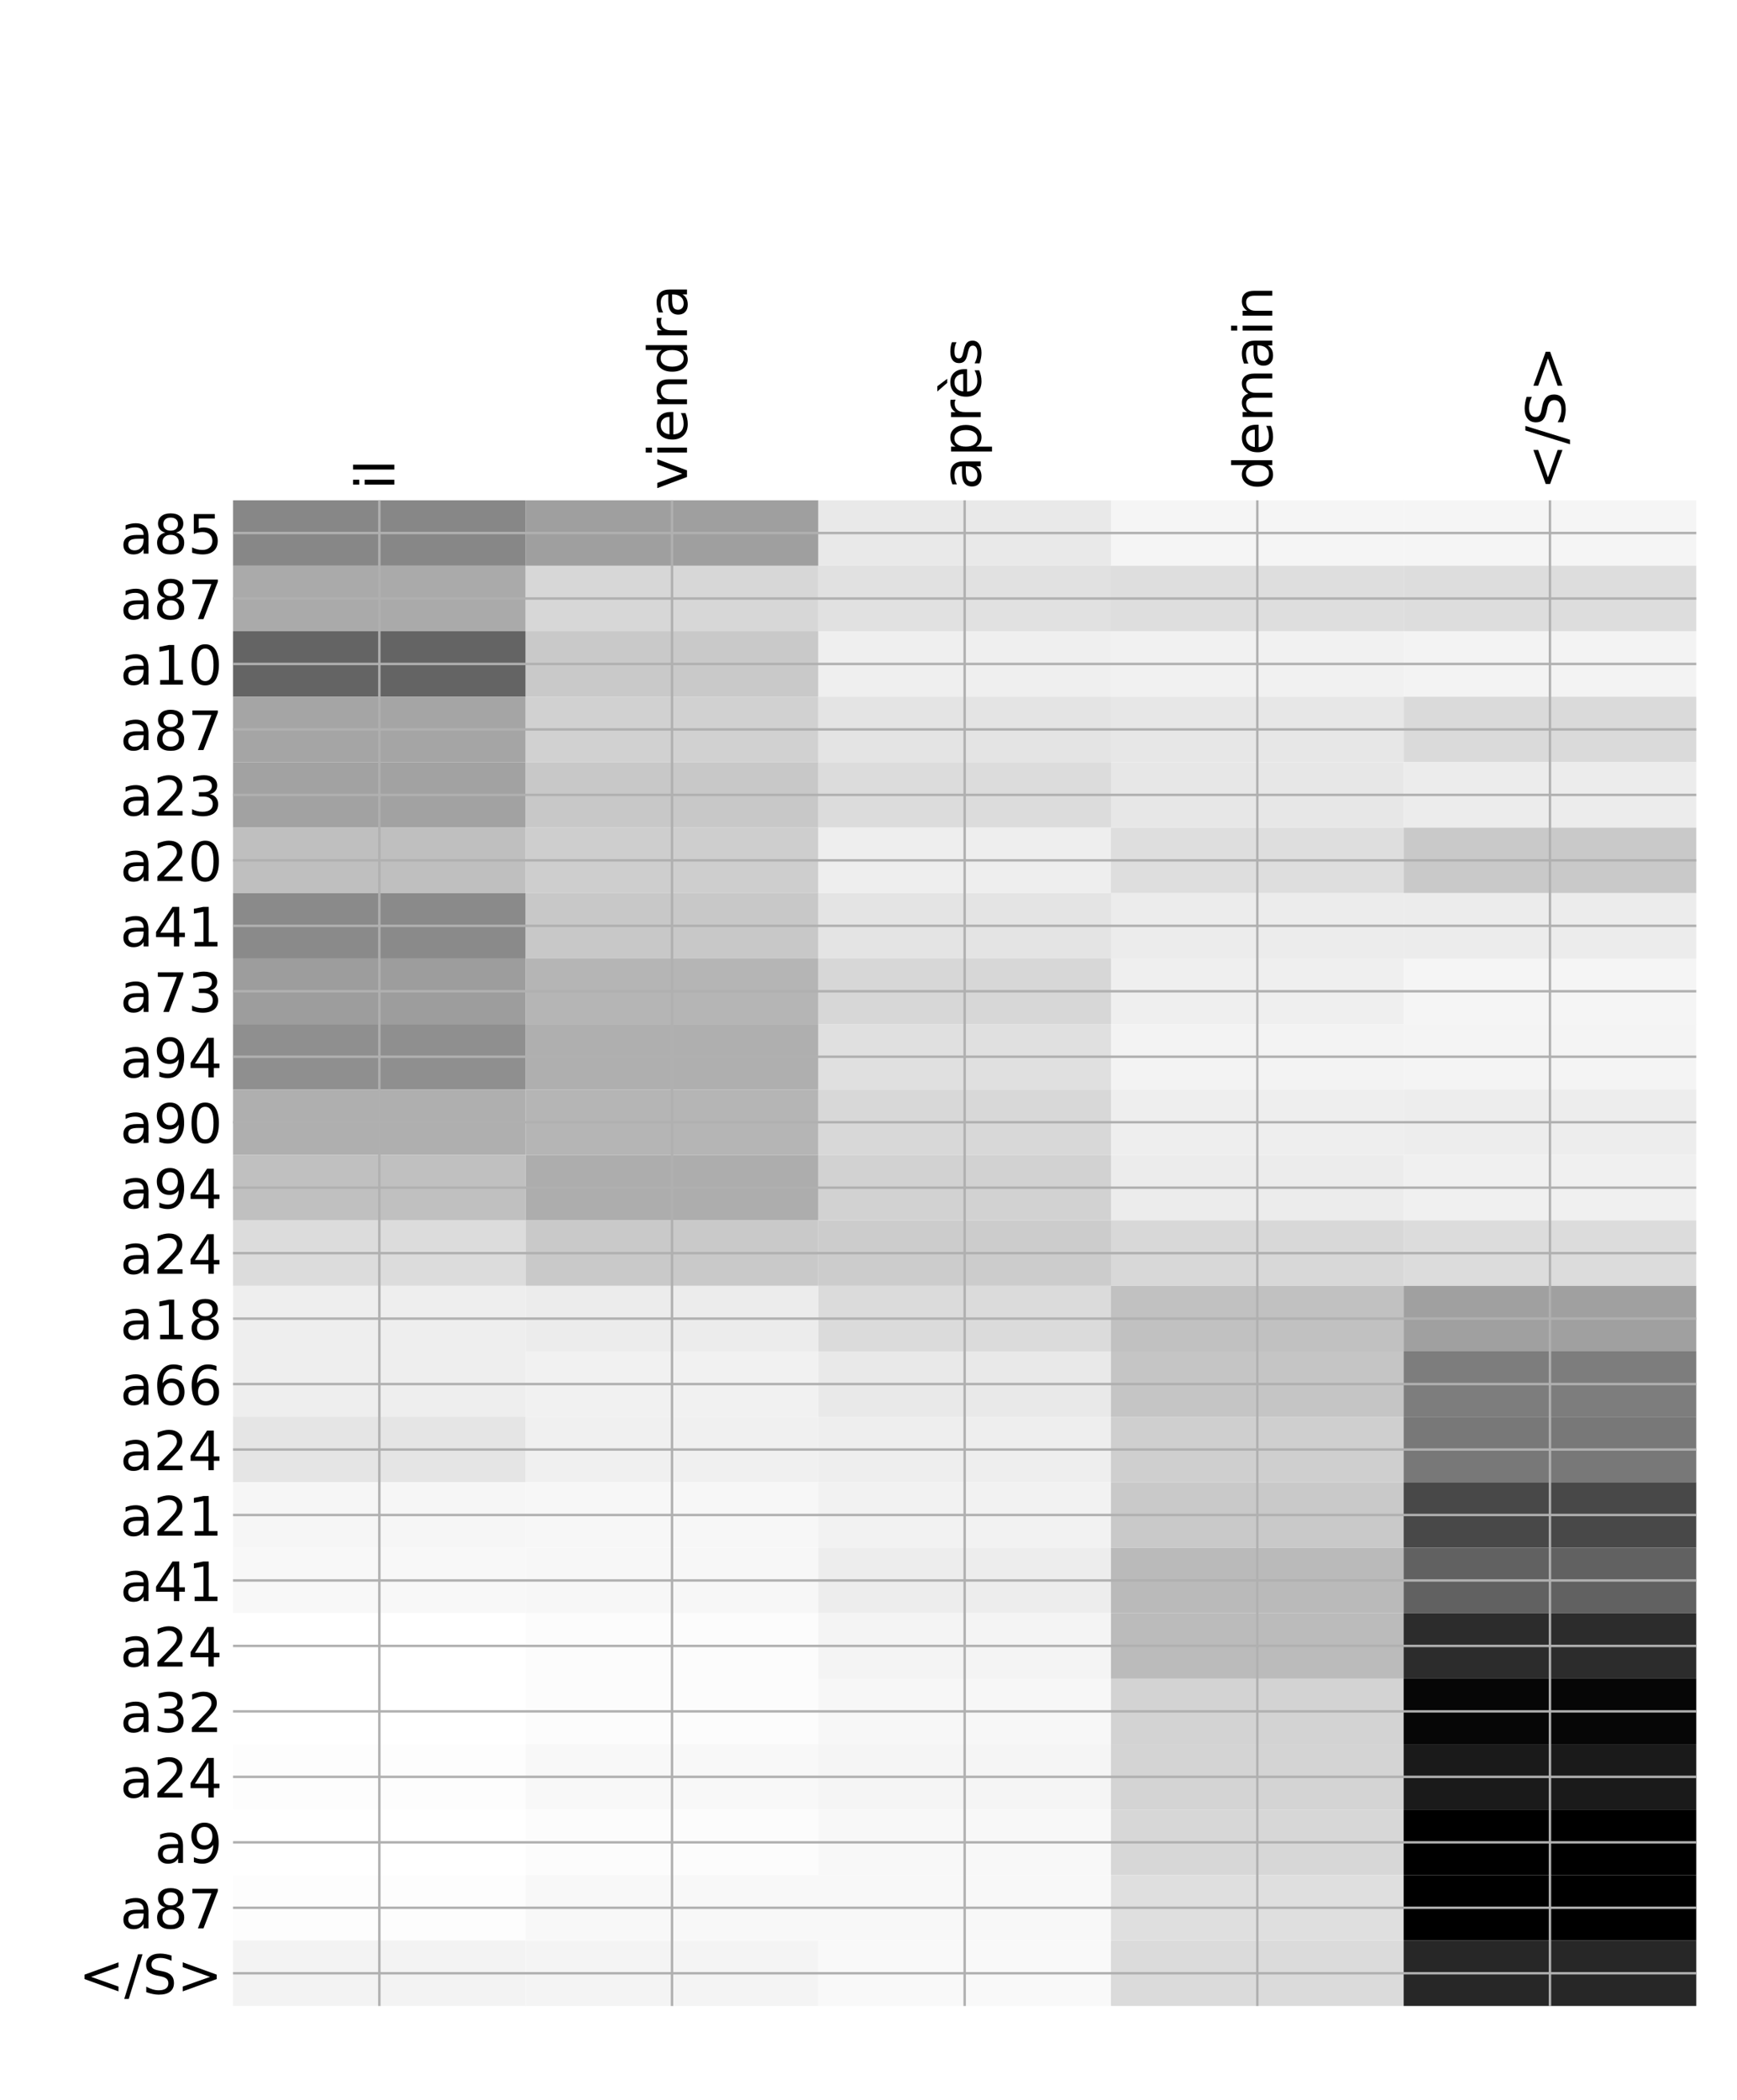 <?xml version="1.0" encoding="utf-8" standalone="no"?>
<!DOCTYPE svg PUBLIC "-//W3C//DTD SVG 1.1//EN"
  "http://www.w3.org/Graphics/SVG/1.1/DTD/svg11.dtd">
<!-- Created with matplotlib (http://matplotlib.org/) -->
<svg height="696pt" version="1.1" viewBox="0 0 576 696" width="576pt" xmlns="http://www.w3.org/2000/svg" xmlns:xlink="http://www.w3.org/1999/xlink">
 <defs>
  <style type="text/css">
*{stroke-linecap:butt;stroke-linejoin:round;}
  </style>
 </defs>
 <g id="figure_1">
  <g id="patch_1">
   <path d="M 0 696 
L 576 696 
L 576 0 
L 0 0 
z
" style="fill:#ffffff;"/>
  </g>
  <g id="axes_1">
   <g id="PolyCollection_1">
    <path clip-path="url(#p1df46c979f)" d="M 77.275 165.824 
L 77.275 187.522 
L 174.32 187.522 
L 174.32 165.824 
L 77.275 165.824 
z
" style="fill:#878787;"/>
    <path clip-path="url(#p1df46c979f)" d="M 174.32 165.824 
L 174.32 187.522 
L 271.365 187.522 
L 271.365 165.824 
L 174.32 165.824 
z
" style="fill:#9f9f9f;"/>
    <path clip-path="url(#p1df46c979f)" d="M 271.365 165.824 
L 271.365 187.522 
L 368.41 187.522 
L 368.41 165.824 
L 271.365 165.824 
z
" style="fill:#e9e9e9;"/>
    <path clip-path="url(#p1df46c979f)" d="M 368.41 165.824 
L 368.41 187.522 
L 465.455 187.522 
L 465.455 165.824 
L 368.41 165.824 
z
" style="fill:#f5f5f5;"/>
    <path clip-path="url(#p1df46c979f)" d="M 465.455 165.824 
L 465.455 187.522 
L 562.5 187.522 
L 562.5 165.824 
L 465.455 165.824 
z
" style="fill:#f5f5f5;"/>
    <path clip-path="url(#p1df46c979f)" d="M 77.275 187.522 
L 77.275 209.219 
L 174.32 209.219 
L 174.32 187.522 
L 77.275 187.522 
z
" style="fill:#aaaaaa;"/>
    <path clip-path="url(#p1df46c979f)" d="M 174.32 187.522 
L 174.32 209.219 
L 271.365 209.219 
L 271.365 187.522 
L 174.32 187.522 
z
" style="fill:#d7d7d7;"/>
    <path clip-path="url(#p1df46c979f)" d="M 271.365 187.522 
L 271.365 209.219 
L 368.41 209.219 
L 368.41 187.522 
L 271.365 187.522 
z
" style="fill:#e1e1e1;"/>
    <path clip-path="url(#p1df46c979f)" d="M 368.41 187.522 
L 368.41 209.219 
L 465.455 209.219 
L 465.455 187.522 
L 368.41 187.522 
z
" style="fill:#dedede;"/>
    <path clip-path="url(#p1df46c979f)" d="M 465.455 187.522 
L 465.455 209.219 
L 562.5 209.219 
L 562.5 187.522 
L 465.455 187.522 
z
" style="fill:#dddddd;"/>
    <path clip-path="url(#p1df46c979f)" d="M 77.275 209.219 
L 77.275 230.917 
L 174.32 230.917 
L 174.32 209.219 
L 77.275 209.219 
z
" style="fill:#646464;"/>
    <path clip-path="url(#p1df46c979f)" d="M 174.32 209.219 
L 174.32 230.917 
L 271.365 230.917 
L 271.365 209.219 
L 174.32 209.219 
z
" style="fill:#c9c9c9;"/>
    <path clip-path="url(#p1df46c979f)" d="M 271.365 209.219 
L 271.365 230.917 
L 368.41 230.917 
L 368.41 209.219 
L 271.365 209.219 
z
" style="fill:#efefef;"/>
    <path clip-path="url(#p1df46c979f)" d="M 368.41 209.219 
L 368.41 230.917 
L 465.455 230.917 
L 465.455 209.219 
L 368.41 209.219 
z
" style="fill:#f1f1f1;"/>
    <path clip-path="url(#p1df46c979f)" d="M 465.455 209.219 
L 465.455 230.917 
L 562.5 230.917 
L 562.5 209.219 
L 465.455 209.219 
z
" style="fill:#f3f3f3;"/>
    <path clip-path="url(#p1df46c979f)" d="M 77.275 230.917 
L 77.275 252.615 
L 174.32 252.615 
L 174.32 230.917 
L 77.275 230.917 
z
" style="fill:#a5a5a5;"/>
    <path clip-path="url(#p1df46c979f)" d="M 174.32 230.917 
L 174.32 252.615 
L 271.365 252.615 
L 271.365 230.917 
L 174.32 230.917 
z
" style="fill:#d1d1d1;"/>
    <path clip-path="url(#p1df46c979f)" d="M 271.365 230.917 
L 271.365 252.615 
L 368.41 252.615 
L 368.41 230.917 
L 271.365 230.917 
z
" style="fill:#e4e4e4;"/>
    <path clip-path="url(#p1df46c979f)" d="M 368.41 230.917 
L 368.41 252.615 
L 465.455 252.615 
L 465.455 230.917 
L 368.41 230.917 
z
" style="fill:#e7e7e7;"/>
    <path clip-path="url(#p1df46c979f)" d="M 465.455 230.917 
L 465.455 252.615 
L 562.5 252.615 
L 562.5 230.917 
L 465.455 230.917 
z
" style="fill:#dadada;"/>
    <path clip-path="url(#p1df46c979f)" d="M 77.275 252.615 
L 77.275 274.313 
L 174.32 274.313 
L 174.32 252.615 
L 77.275 252.615 
z
" style="fill:#a2a2a2;"/>
    <path clip-path="url(#p1df46c979f)" d="M 174.32 252.615 
L 174.32 274.313 
L 271.365 274.313 
L 271.365 252.615 
L 174.32 252.615 
z
" style="fill:#c8c8c8;"/>
    <path clip-path="url(#p1df46c979f)" d="M 271.365 252.615 
L 271.365 274.313 
L 368.41 274.313 
L 368.41 252.615 
L 271.365 252.615 
z
" style="fill:#dcdcdc;"/>
    <path clip-path="url(#p1df46c979f)" d="M 368.41 252.615 
L 368.41 274.313 
L 465.455 274.313 
L 465.455 252.615 
L 368.41 252.615 
z
" style="fill:#e7e7e7;"/>
    <path clip-path="url(#p1df46c979f)" d="M 465.455 252.615 
L 465.455 274.313 
L 562.5 274.313 
L 562.5 252.615 
L 465.455 252.615 
z
" style="fill:#ececec;"/>
    <path clip-path="url(#p1df46c979f)" d="M 77.275 274.313 
L 77.275 296.011 
L 174.32 296.011 
L 174.32 274.313 
L 77.275 274.313 
z
" style="fill:#bfbfbf;"/>
    <path clip-path="url(#p1df46c979f)" d="M 174.32 274.313 
L 174.32 296.011 
L 271.365 296.011 
L 271.365 274.313 
L 174.32 274.313 
z
" style="fill:#cecece;"/>
    <path clip-path="url(#p1df46c979f)" d="M 271.365 274.313 
L 271.365 296.011 
L 368.41 296.011 
L 368.41 274.313 
L 271.365 274.313 
z
" style="fill:#eeeeee;"/>
    <path clip-path="url(#p1df46c979f)" d="M 368.41 274.313 
L 368.41 296.011 
L 465.455 296.011 
L 465.455 274.313 
L 368.41 274.313 
z
" style="fill:#dedede;"/>
    <path clip-path="url(#p1df46c979f)" d="M 465.455 274.313 
L 465.455 296.011 
L 562.5 296.011 
L 562.5 274.313 
L 465.455 274.313 
z
" style="fill:#c9c9c9;"/>
    <path clip-path="url(#p1df46c979f)" d="M 77.275 296.011 
L 77.275 317.709 
L 174.32 317.709 
L 174.32 296.011 
L 77.275 296.011 
z
" style="fill:#8a8a8a;"/>
    <path clip-path="url(#p1df46c979f)" d="M 174.32 296.011 
L 174.32 317.709 
L 271.365 317.709 
L 271.365 296.011 
L 174.32 296.011 
z
" style="fill:#c8c8c8;"/>
    <path clip-path="url(#p1df46c979f)" d="M 271.365 296.011 
L 271.365 317.709 
L 368.41 317.709 
L 368.41 296.011 
L 271.365 296.011 
z
" style="fill:#e4e4e4;"/>
    <path clip-path="url(#p1df46c979f)" d="M 368.41 296.011 
L 368.41 317.709 
L 465.455 317.709 
L 465.455 296.011 
L 368.41 296.011 
z
" style="fill:#ececec;"/>
    <path clip-path="url(#p1df46c979f)" d="M 465.455 296.011 
L 465.455 317.709 
L 562.5 317.709 
L 562.5 296.011 
L 465.455 296.011 
z
" style="fill:#ececec;"/>
    <path clip-path="url(#p1df46c979f)" d="M 77.275 317.709 
L 77.275 339.407 
L 174.32 339.407 
L 174.32 317.709 
L 77.275 317.709 
z
" style="fill:#9d9d9d;"/>
    <path clip-path="url(#p1df46c979f)" d="M 174.32 317.709 
L 174.32 339.407 
L 271.365 339.407 
L 271.365 317.709 
L 174.32 317.709 
z
" style="fill:#b5b5b5;"/>
    <path clip-path="url(#p1df46c979f)" d="M 271.365 317.709 
L 271.365 339.407 
L 368.41 339.407 
L 368.41 317.709 
L 271.365 317.709 
z
" style="fill:#d7d7d7;"/>
    <path clip-path="url(#p1df46c979f)" d="M 368.41 317.709 
L 368.41 339.407 
L 465.455 339.407 
L 465.455 317.709 
L 368.41 317.709 
z
" style="fill:#efefef;"/>
    <path clip-path="url(#p1df46c979f)" d="M 465.455 317.709 
L 465.455 339.407 
L 562.5 339.407 
L 562.5 317.709 
L 465.455 317.709 
z
" style="fill:#f5f5f5;"/>
    <path clip-path="url(#p1df46c979f)" d="M 77.275 339.407 
L 77.275 361.105 
L 174.32 361.105 
L 174.32 339.407 
L 77.275 339.407 
z
" style="fill:#8f8f8f;"/>
    <path clip-path="url(#p1df46c979f)" d="M 174.32 339.407 
L 174.32 361.105 
L 271.365 361.105 
L 271.365 339.407 
L 174.32 339.407 
z
" style="fill:#afafaf;"/>
    <path clip-path="url(#p1df46c979f)" d="M 271.365 339.407 
L 271.365 361.105 
L 368.41 361.105 
L 368.41 339.407 
L 271.365 339.407 
z
" style="fill:#e0e0e0;"/>
    <path clip-path="url(#p1df46c979f)" d="M 368.41 339.407 
L 368.41 361.105 
L 465.455 361.105 
L 465.455 339.407 
L 368.41 339.407 
z
" style="fill:#f3f3f3;"/>
    <path clip-path="url(#p1df46c979f)" d="M 465.455 339.407 
L 465.455 361.105 
L 562.5 361.105 
L 562.5 339.407 
L 465.455 339.407 
z
" style="fill:#f4f4f4;"/>
    <path clip-path="url(#p1df46c979f)" d="M 77.275 361.105 
L 77.275 382.803 
L 174.32 382.803 
L 174.32 361.105 
L 77.275 361.105 
z
" style="fill:#afafaf;"/>
    <path clip-path="url(#p1df46c979f)" d="M 174.32 361.105 
L 174.32 382.803 
L 271.365 382.803 
L 271.365 361.105 
L 174.32 361.105 
z
" style="fill:#b5b5b5;"/>
    <path clip-path="url(#p1df46c979f)" d="M 271.365 361.105 
L 271.365 382.803 
L 368.41 382.803 
L 368.41 361.105 
L 271.365 361.105 
z
" style="fill:#d8d8d8;"/>
    <path clip-path="url(#p1df46c979f)" d="M 368.41 361.105 
L 368.41 382.803 
L 465.455 382.803 
L 465.455 361.105 
L 368.41 361.105 
z
" style="fill:#eeeeee;"/>
    <path clip-path="url(#p1df46c979f)" d="M 465.455 361.105 
L 465.455 382.803 
L 562.5 382.803 
L 562.5 361.105 
L 465.455 361.105 
z
" style="fill:#ededed;"/>
    <path clip-path="url(#p1df46c979f)" d="M 77.275 382.803 
L 77.275 404.501 
L 174.32 404.501 
L 174.32 382.803 
L 77.275 382.803 
z
" style="fill:#c0c0c0;"/>
    <path clip-path="url(#p1df46c979f)" d="M 174.32 382.803 
L 174.32 404.501 
L 271.365 404.501 
L 271.365 382.803 
L 174.32 382.803 
z
" style="fill:#adadad;"/>
    <path clip-path="url(#p1df46c979f)" d="M 271.365 382.803 
L 271.365 404.501 
L 368.41 404.501 
L 368.41 382.803 
L 271.365 382.803 
z
" style="fill:#d2d2d2;"/>
    <path clip-path="url(#p1df46c979f)" d="M 368.41 382.803 
L 368.41 404.501 
L 465.455 404.501 
L 465.455 382.803 
L 368.41 382.803 
z
" style="fill:#ececec;"/>
    <path clip-path="url(#p1df46c979f)" d="M 465.455 382.803 
L 465.455 404.501 
L 562.5 404.501 
L 562.5 382.803 
L 465.455 382.803 
z
" style="fill:#f0f0f0;"/>
    <path clip-path="url(#p1df46c979f)" d="M 77.275 404.501 
L 77.275 426.198 
L 174.32 426.198 
L 174.32 404.501 
L 77.275 404.501 
z
" style="fill:#dcdcdc;"/>
    <path clip-path="url(#p1df46c979f)" d="M 174.32 404.501 
L 174.32 426.198 
L 271.365 426.198 
L 271.365 404.501 
L 174.32 404.501 
z
" style="fill:#c9c9c9;"/>
    <path clip-path="url(#p1df46c979f)" d="M 271.365 404.501 
L 271.365 426.198 
L 368.41 426.198 
L 368.41 404.501 
L 271.365 404.501 
z
" style="fill:#cccccc;"/>
    <path clip-path="url(#p1df46c979f)" d="M 368.41 404.501 
L 368.41 426.198 
L 465.455 426.198 
L 465.455 404.501 
L 368.41 404.501 
z
" style="fill:#d8d8d8;"/>
    <path clip-path="url(#p1df46c979f)" d="M 465.455 404.501 
L 465.455 426.198 
L 562.5 426.198 
L 562.5 404.501 
L 465.455 404.501 
z
" style="fill:#dcdcdc;"/>
    <path clip-path="url(#p1df46c979f)" d="M 77.275 426.198 
L 77.275 447.896 
L 174.32 447.896 
L 174.32 426.198 
L 77.275 426.198 
z
" style="fill:#eeeeee;"/>
    <path clip-path="url(#p1df46c979f)" d="M 174.32 426.198 
L 174.32 447.896 
L 271.365 447.896 
L 271.365 426.198 
L 174.32 426.198 
z
" style="fill:#ececec;"/>
    <path clip-path="url(#p1df46c979f)" d="M 271.365 426.198 
L 271.365 447.896 
L 368.41 447.896 
L 368.41 426.198 
L 271.365 426.198 
z
" style="fill:#dbdbdb;"/>
    <path clip-path="url(#p1df46c979f)" d="M 368.41 426.198 
L 368.41 447.896 
L 465.455 447.896 
L 465.455 426.198 
L 368.41 426.198 
z
" style="fill:#c1c1c1;"/>
    <path clip-path="url(#p1df46c979f)" d="M 465.455 426.198 
L 465.455 447.896 
L 562.5 447.896 
L 562.5 426.198 
L 465.455 426.198 
z
" style="fill:#a0a0a0;"/>
    <path clip-path="url(#p1df46c979f)" d="M 77.275 447.896 
L 77.275 469.594 
L 174.32 469.594 
L 174.32 447.896 
L 77.275 447.896 
z
" style="fill:#eeeeee;"/>
    <path clip-path="url(#p1df46c979f)" d="M 174.32 447.896 
L 174.32 469.594 
L 271.365 469.594 
L 271.365 447.896 
L 174.32 447.896 
z
" style="fill:#f1f1f1;"/>
    <path clip-path="url(#p1df46c979f)" d="M 271.365 447.896 
L 271.365 469.594 
L 368.41 469.594 
L 368.41 447.896 
L 271.365 447.896 
z
" style="fill:#e9e9e9;"/>
    <path clip-path="url(#p1df46c979f)" d="M 368.41 447.896 
L 368.41 469.594 
L 465.455 469.594 
L 465.455 447.896 
L 368.41 447.896 
z
" style="fill:#c5c5c5;"/>
    <path clip-path="url(#p1df46c979f)" d="M 465.455 447.896 
L 465.455 469.594 
L 562.5 469.594 
L 562.5 447.896 
L 465.455 447.896 
z
" style="fill:#7d7d7d;"/>
    <path clip-path="url(#p1df46c979f)" d="M 77.275 469.594 
L 77.275 491.292 
L 174.32 491.292 
L 174.32 469.594 
L 77.275 469.594 
z
" style="fill:#e5e5e5;"/>
    <path clip-path="url(#p1df46c979f)" d="M 174.32 469.594 
L 174.32 491.292 
L 271.365 491.292 
L 271.365 469.594 
L 174.32 469.594 
z
" style="fill:#f0f0f0;"/>
    <path clip-path="url(#p1df46c979f)" d="M 271.365 469.594 
L 271.365 491.292 
L 368.41 491.292 
L 368.41 469.594 
L 271.365 469.594 
z
" style="fill:#eeeeee;"/>
    <path clip-path="url(#p1df46c979f)" d="M 368.41 469.594 
L 368.41 491.292 
L 465.455 491.292 
L 465.455 469.594 
L 368.41 469.594 
z
" style="fill:#cfcfcf;"/>
    <path clip-path="url(#p1df46c979f)" d="M 465.455 469.594 
L 465.455 491.292 
L 562.5 491.292 
L 562.5 469.594 
L 465.455 469.594 
z
" style="fill:#787878;"/>
    <path clip-path="url(#p1df46c979f)" d="M 77.275 491.292 
L 77.275 512.99 
L 174.32 512.99 
L 174.32 491.292 
L 77.275 491.292 
z
" style="fill:#f6f6f6;"/>
    <path clip-path="url(#p1df46c979f)" d="M 174.32 491.292 
L 174.32 512.99 
L 271.365 512.99 
L 271.365 491.292 
L 174.32 491.292 
z
" style="fill:#f7f7f7;"/>
    <path clip-path="url(#p1df46c979f)" d="M 271.365 491.292 
L 271.365 512.99 
L 368.41 512.99 
L 368.41 491.292 
L 271.365 491.292 
z
" style="fill:#f2f2f2;"/>
    <path clip-path="url(#p1df46c979f)" d="M 368.41 491.292 
L 368.41 512.99 
L 465.455 512.99 
L 465.455 491.292 
L 368.41 491.292 
z
" style="fill:#c9c9c9;"/>
    <path clip-path="url(#p1df46c979f)" d="M 465.455 491.292 
L 465.455 512.99 
L 562.5 512.99 
L 562.5 491.292 
L 465.455 491.292 
z
" style="fill:#484848;"/>
    <path clip-path="url(#p1df46c979f)" d="M 77.275 512.99 
L 77.275 534.688 
L 174.32 534.688 
L 174.32 512.99 
L 77.275 512.99 
z
" style="fill:#f8f8f8;"/>
    <path clip-path="url(#p1df46c979f)" d="M 174.32 512.99 
L 174.32 534.688 
L 271.365 534.688 
L 271.365 512.99 
L 174.32 512.99 
z
" style="fill:#f7f7f7;"/>
    <path clip-path="url(#p1df46c979f)" d="M 271.365 512.99 
L 271.365 534.688 
L 368.41 534.688 
L 368.41 512.99 
L 271.365 512.99 
z
" style="fill:#ededed;"/>
    <path clip-path="url(#p1df46c979f)" d="M 368.41 512.99 
L 368.41 534.688 
L 465.455 534.688 
L 465.455 512.99 
L 368.41 512.99 
z
" style="fill:#bababa;"/>
    <path clip-path="url(#p1df46c979f)" d="M 465.455 512.99 
L 465.455 534.688 
L 562.5 534.688 
L 562.5 512.99 
L 465.455 512.99 
z
" style="fill:#616161;"/>
    <path clip-path="url(#p1df46c979f)" d="M 77.275 534.688 
L 77.275 556.386 
L 174.32 556.386 
L 174.32 534.688 
L 77.275 534.688 
z
" style="fill:#ffffff;"/>
    <path clip-path="url(#p1df46c979f)" d="M 174.32 534.688 
L 174.32 556.386 
L 271.365 556.386 
L 271.365 534.688 
L 174.32 534.688 
z
" style="fill:#fcfcfc;"/>
    <path clip-path="url(#p1df46c979f)" d="M 271.365 534.688 
L 271.365 556.386 
L 368.41 556.386 
L 368.41 534.688 
L 271.365 534.688 
z
" style="fill:#f4f4f4;"/>
    <path clip-path="url(#p1df46c979f)" d="M 368.41 534.688 
L 368.41 556.386 
L 465.455 556.386 
L 465.455 534.688 
L 368.41 534.688 
z
" style="fill:#bbbbbb;"/>
    <path clip-path="url(#p1df46c979f)" d="M 465.455 534.688 
L 465.455 556.386 
L 562.5 556.386 
L 562.5 534.688 
L 465.455 534.688 
z
" style="fill:#2c2c2c;"/>
    <path clip-path="url(#p1df46c979f)" d="M 77.275 556.386 
L 77.275 578.084 
L 174.32 578.084 
L 174.32 556.386 
L 77.275 556.386 
z
" style="fill:#ffffff;"/>
    <path clip-path="url(#p1df46c979f)" d="M 174.32 556.386 
L 174.32 578.084 
L 271.365 578.084 
L 271.365 556.386 
L 174.32 556.386 
z
" style="fill:#fcfcfc;"/>
    <path clip-path="url(#p1df46c979f)" d="M 271.365 556.386 
L 271.365 578.084 
L 368.41 578.084 
L 368.41 556.386 
L 271.365 556.386 
z
" style="fill:#f7f7f7;"/>
    <path clip-path="url(#p1df46c979f)" d="M 368.41 556.386 
L 368.41 578.084 
L 465.455 578.084 
L 465.455 556.386 
L 368.41 556.386 
z
" style="fill:#d3d3d3;"/>
    <path clip-path="url(#p1df46c979f)" d="M 465.455 556.386 
L 465.455 578.084 
L 562.5 578.084 
L 562.5 556.386 
L 465.455 556.386 
z
" style="fill:#060606;"/>
    <path clip-path="url(#p1df46c979f)" d="M 77.275 578.084 
L 77.275 599.782 
L 174.32 599.782 
L 174.32 578.084 
L 77.275 578.084 
z
" style="fill:#fdfdfd;"/>
    <path clip-path="url(#p1df46c979f)" d="M 174.32 578.084 
L 174.32 599.782 
L 271.365 599.782 
L 271.365 578.084 
L 174.32 578.084 
z
" style="fill:#f8f8f8;"/>
    <path clip-path="url(#p1df46c979f)" d="M 271.365 578.084 
L 271.365 599.782 
L 368.41 599.782 
L 368.41 578.084 
L 271.365 578.084 
z
" style="fill:#f5f5f5;"/>
    <path clip-path="url(#p1df46c979f)" d="M 368.41 578.084 
L 368.41 599.782 
L 465.455 599.782 
L 465.455 578.084 
L 368.41 578.084 
z
" style="fill:#d4d4d4;"/>
    <path clip-path="url(#p1df46c979f)" d="M 465.455 578.084 
L 465.455 599.782 
L 562.5 599.782 
L 562.5 578.084 
L 465.455 578.084 
z
" style="fill:#1a1a1a;"/>
    <path clip-path="url(#p1df46c979f)" d="M 77.275 599.782 
L 77.275 621.48 
L 174.32 621.48 
L 174.32 599.782 
L 77.275 599.782 
z
" style="fill:#ffffff;"/>
    <path clip-path="url(#p1df46c979f)" d="M 174.32 599.782 
L 174.32 621.48 
L 271.365 621.48 
L 271.365 599.782 
L 174.32 599.782 
z
" style="fill:#fcfcfc;"/>
    <path clip-path="url(#p1df46c979f)" d="M 271.365 599.782 
L 271.365 621.48 
L 368.41 621.48 
L 368.41 599.782 
L 271.365 599.782 
z
" style="fill:#f8f8f8;"/>
    <path clip-path="url(#p1df46c979f)" d="M 368.41 599.782 
L 368.41 621.48 
L 465.455 621.48 
L 465.455 599.782 
L 368.41 599.782 
z
" style="fill:#d7d7d7;"/>
    <path clip-path="url(#p1df46c979f)" d="M 465.455 599.782 
L 465.455 621.48 
L 562.5 621.48 
L 562.5 599.782 
L 465.455 599.782 
z
"/>
    <path clip-path="url(#p1df46c979f)" d="M 77.275 621.48 
L 77.275 643.178 
L 174.32 643.178 
L 174.32 621.48 
L 77.275 621.48 
z
" style="fill:#fdfdfd;"/>
    <path clip-path="url(#p1df46c979f)" d="M 174.32 621.48 
L 174.32 643.178 
L 271.365 643.178 
L 271.365 621.48 
L 174.32 621.48 
z
" style="fill:#f8f8f8;"/>
    <path clip-path="url(#p1df46c979f)" d="M 271.365 621.48 
L 271.365 643.178 
L 368.41 643.178 
L 368.41 621.48 
L 271.365 621.48 
z
" style="fill:#f8f8f8;"/>
    <path clip-path="url(#p1df46c979f)" d="M 368.41 621.48 
L 368.41 643.178 
L 465.455 643.178 
L 465.455 621.48 
L 368.41 621.48 
z
" style="fill:#dfdfdf;"/>
    <path clip-path="url(#p1df46c979f)" d="M 465.455 621.48 
L 465.455 643.178 
L 562.5 643.178 
L 562.5 621.48 
L 465.455 621.48 
z
"/>
    <path clip-path="url(#p1df46c979f)" d="M 77.275 643.178 
L 77.275 664.875 
L 174.32 664.875 
L 174.32 643.178 
L 77.275 643.178 
z
" style="fill:#f3f3f3;"/>
    <path clip-path="url(#p1df46c979f)" d="M 174.32 643.178 
L 174.32 664.875 
L 271.365 664.875 
L 271.365 643.178 
L 174.32 643.178 
z
" style="fill:#f4f4f4;"/>
    <path clip-path="url(#p1df46c979f)" d="M 271.365 643.178 
L 271.365 664.875 
L 368.41 664.875 
L 368.41 643.178 
L 271.365 643.178 
z
" style="fill:#f9f9f9;"/>
    <path clip-path="url(#p1df46c979f)" d="M 368.41 643.178 
L 368.41 664.875 
L 465.455 664.875 
L 465.455 643.178 
L 368.41 643.178 
z
" style="fill:#dbdbdb;"/>
    <path clip-path="url(#p1df46c979f)" d="M 465.455 643.178 
L 465.455 664.875 
L 562.5 664.875 
L 562.5 643.178 
L 465.455 643.178 
z
" style="fill:#272727;"/>
   </g>
   <g id="matplotlib.axis_1">
    <g id="xtick_1">
     <g id="line2d_1">
      <path clip-path="url(#p1df46c979f)" d="M 125.797 664.875 
L 125.797 165.824 
" style="fill:none;stroke:#b0b0b0;stroke-linecap:square;stroke-width:0.8;"/>
     </g>
     <g id="line2d_2"/>
     <g id="text_1">
      <!-- il -->
      <defs>
       <path d="M 9.422 54.688 
L 18.406 54.688 
L 18.406 0 
L 9.422 0 
z
M 9.422 75.984 
L 18.406 75.984 
L 18.406 64.594 
L 9.422 64.594 
z
" id="DejaVuSans-69"/>
       <path d="M 9.422 75.984 
L 18.406 75.984 
L 18.406 0 
L 9.422 0 
z
" id="DejaVuSans-6c"/>
      </defs>
      <g transform="translate(130.764 162.324)rotate(-90)scale(0.18 -0.18)">
       <use xlink:href="#DejaVuSans-69"/>
       <use x="27.783" xlink:href="#DejaVuSans-6c"/>
      </g>
     </g>
    </g>
    <g id="xtick_2">
     <g id="line2d_3">
      <path clip-path="url(#p1df46c979f)" d="M 222.843 664.875 
L 222.843 165.824 
" style="fill:none;stroke:#b0b0b0;stroke-linecap:square;stroke-width:0.8;"/>
     </g>
     <g id="line2d_4"/>
     <g id="text_2">
      <!-- viendra -->
      <defs>
       <path d="M 2.984 54.688 
L 12.5 54.688 
L 29.594 8.797 
L 46.688 54.688 
L 56.203 54.688 
L 35.688 0 
L 23.484 0 
z
" id="DejaVuSans-76"/>
       <path d="M 56.203 29.594 
L 56.203 25.203 
L 14.891 25.203 
Q 15.484 15.922 20.484 11.062 
Q 25.484 6.203 34.422 6.203 
Q 39.594 6.203 44.453 7.469 
Q 49.312 8.734 54.109 11.281 
L 54.109 2.781 
Q 49.266 0.734 44.188 -0.344 
Q 39.109 -1.422 33.891 -1.422 
Q 20.797 -1.422 13.156 6.188 
Q 5.516 13.812 5.516 26.812 
Q 5.516 40.234 12.766 48.109 
Q 20.016 56 32.328 56 
Q 43.359 56 49.781 48.891 
Q 56.203 41.797 56.203 29.594 
z
M 47.219 32.234 
Q 47.125 39.594 43.094 43.984 
Q 39.062 48.391 32.422 48.391 
Q 24.906 48.391 20.391 44.141 
Q 15.875 39.891 15.188 32.172 
z
" id="DejaVuSans-65"/>
       <path d="M 54.891 33.016 
L 54.891 0 
L 45.906 0 
L 45.906 32.719 
Q 45.906 40.484 42.875 44.328 
Q 39.844 48.188 33.797 48.188 
Q 26.516 48.188 22.312 43.547 
Q 18.109 38.922 18.109 30.906 
L 18.109 0 
L 9.078 0 
L 9.078 54.688 
L 18.109 54.688 
L 18.109 46.188 
Q 21.344 51.125 25.703 53.562 
Q 30.078 56 35.797 56 
Q 45.219 56 50.047 50.172 
Q 54.891 44.344 54.891 33.016 
z
" id="DejaVuSans-6e"/>
       <path d="M 45.406 46.391 
L 45.406 75.984 
L 54.391 75.984 
L 54.391 0 
L 45.406 0 
L 45.406 8.203 
Q 42.578 3.328 38.25 0.953 
Q 33.938 -1.422 27.875 -1.422 
Q 17.969 -1.422 11.734 6.484 
Q 5.516 14.406 5.516 27.297 
Q 5.516 40.188 11.734 48.094 
Q 17.969 56 27.875 56 
Q 33.938 56 38.25 53.625 
Q 42.578 51.266 45.406 46.391 
z
M 14.797 27.297 
Q 14.797 17.391 18.875 11.75 
Q 22.953 6.109 30.078 6.109 
Q 37.203 6.109 41.297 11.75 
Q 45.406 17.391 45.406 27.297 
Q 45.406 37.203 41.297 42.844 
Q 37.203 48.484 30.078 48.484 
Q 22.953 48.484 18.875 42.844 
Q 14.797 37.203 14.797 27.297 
z
" id="DejaVuSans-64"/>
       <path d="M 41.109 46.297 
Q 39.594 47.172 37.812 47.578 
Q 36.031 48 33.891 48 
Q 26.266 48 22.188 43.047 
Q 18.109 38.094 18.109 28.812 
L 18.109 0 
L 9.078 0 
L 9.078 54.688 
L 18.109 54.688 
L 18.109 46.188 
Q 20.953 51.172 25.484 53.578 
Q 30.031 56 36.531 56 
Q 37.453 56 38.578 55.875 
Q 39.703 55.766 41.062 55.516 
z
" id="DejaVuSans-72"/>
       <path d="M 34.281 27.484 
Q 23.391 27.484 19.188 25 
Q 14.984 22.516 14.984 16.5 
Q 14.984 11.719 18.141 8.906 
Q 21.297 6.109 26.703 6.109 
Q 34.188 6.109 38.703 11.406 
Q 43.219 16.703 43.219 25.484 
L 43.219 27.484 
z
M 52.203 31.203 
L 52.203 0 
L 43.219 0 
L 43.219 8.297 
Q 40.141 3.328 35.547 0.953 
Q 30.953 -1.422 24.312 -1.422 
Q 15.922 -1.422 10.953 3.297 
Q 6 8.016 6 15.922 
Q 6 25.141 12.172 29.828 
Q 18.359 34.516 30.609 34.516 
L 43.219 34.516 
L 43.219 35.406 
Q 43.219 41.609 39.141 45 
Q 35.062 48.391 27.688 48.391 
Q 23 48.391 18.547 47.266 
Q 14.109 46.141 10.016 43.891 
L 10.016 52.203 
Q 14.938 54.109 19.578 55.047 
Q 24.219 56 28.609 56 
Q 40.484 56 46.344 49.844 
Q 52.203 43.703 52.203 31.203 
z
" id="DejaVuSans-61"/>
      </defs>
      <g transform="translate(227.809 162.324)rotate(-90)scale(0.18 -0.18)">
       <use xlink:href="#DejaVuSans-76"/>
       <use x="59.18" xlink:href="#DejaVuSans-69"/>
       <use x="86.963" xlink:href="#DejaVuSans-65"/>
       <use x="148.486" xlink:href="#DejaVuSans-6e"/>
       <use x="211.865" xlink:href="#DejaVuSans-64"/>
       <use x="275.342" xlink:href="#DejaVuSans-72"/>
       <use x="316.455" xlink:href="#DejaVuSans-61"/>
      </g>
     </g>
    </g>
    <g id="xtick_3">
     <g id="line2d_5">
      <path clip-path="url(#p1df46c979f)" d="M 319.887 664.875 
L 319.887 165.824 
" style="fill:none;stroke:#b0b0b0;stroke-linecap:square;stroke-width:0.8;"/>
     </g>
     <g id="line2d_6"/>
     <g id="text_3">
      <!-- après -->
      <defs>
       <path d="M 18.109 8.203 
L 18.109 -20.797 
L 9.078 -20.797 
L 9.078 54.688 
L 18.109 54.688 
L 18.109 46.391 
Q 20.953 51.266 25.266 53.625 
Q 29.594 56 35.594 56 
Q 45.562 56 51.781 48.094 
Q 58.016 40.188 58.016 27.297 
Q 58.016 14.406 51.781 6.484 
Q 45.562 -1.422 35.594 -1.422 
Q 29.594 -1.422 25.266 0.953 
Q 20.953 3.328 18.109 8.203 
z
M 48.688 27.297 
Q 48.688 37.203 44.609 42.844 
Q 40.531 48.484 33.406 48.484 
Q 26.266 48.484 22.188 42.844 
Q 18.109 37.203 18.109 27.297 
Q 18.109 17.391 22.188 11.75 
Q 26.266 6.109 33.406 6.109 
Q 40.531 6.109 44.609 11.75 
Q 48.688 17.391 48.688 27.297 
z
" id="DejaVuSans-70"/>
       <path d="M 56.203 29.594 
L 56.203 25.203 
L 14.891 25.203 
Q 15.484 15.922 20.484 11.062 
Q 25.484 6.203 34.422 6.203 
Q 39.594 6.203 44.453 7.469 
Q 49.312 8.734 54.109 11.281 
L 54.109 2.781 
Q 49.266 0.734 44.188 -0.344 
Q 39.109 -1.422 33.891 -1.422 
Q 20.797 -1.422 13.156 6.188 
Q 5.516 13.812 5.516 26.812 
Q 5.516 40.234 12.766 48.109 
Q 20.016 56 32.328 56 
Q 43.359 56 49.781 48.891 
Q 56.203 41.797 56.203 29.594 
z
M 47.219 32.234 
Q 47.125 39.594 43.094 43.984 
Q 39.062 48.391 32.422 48.391 
Q 24.906 48.391 20.391 44.141 
Q 15.875 39.891 15.188 32.172 
z
M 24.672 79.984 
L 38.438 61.719 
L 30.969 61.719 
L 15.047 79.984 
z
" id="DejaVuSans-e8"/>
       <path d="M 44.281 53.078 
L 44.281 44.578 
Q 40.484 46.531 36.375 47.5 
Q 32.281 48.484 27.875 48.484 
Q 21.188 48.484 17.844 46.438 
Q 14.5 44.391 14.5 40.281 
Q 14.5 37.156 16.891 35.375 
Q 19.281 33.594 26.516 31.984 
L 29.594 31.297 
Q 39.156 29.25 43.188 25.516 
Q 47.219 21.781 47.219 15.094 
Q 47.219 7.469 41.188 3.016 
Q 35.156 -1.422 24.609 -1.422 
Q 20.219 -1.422 15.453 -0.562 
Q 10.688 0.297 5.422 2 
L 5.422 11.281 
Q 10.406 8.688 15.234 7.391 
Q 20.062 6.109 24.812 6.109 
Q 31.156 6.109 34.562 8.281 
Q 37.984 10.453 37.984 14.406 
Q 37.984 18.062 35.516 20.016 
Q 33.062 21.969 24.703 23.781 
L 21.578 24.516 
Q 13.234 26.266 9.516 29.906 
Q 5.812 33.547 5.812 39.891 
Q 5.812 47.609 11.281 51.797 
Q 16.75 56 26.812 56 
Q 31.781 56 36.172 55.266 
Q 40.578 54.547 44.281 53.078 
z
" id="DejaVuSans-73"/>
      </defs>
      <g transform="translate(325.214 162.324)rotate(-90)scale(0.18 -0.18)">
       <use xlink:href="#DejaVuSans-61"/>
       <use x="61.279" xlink:href="#DejaVuSans-70"/>
       <use x="124.756" xlink:href="#DejaVuSans-72"/>
       <use x="165.838" xlink:href="#DejaVuSans-e8"/>
       <use x="227.361" xlink:href="#DejaVuSans-73"/>
      </g>
     </g>
    </g>
    <g id="xtick_4">
     <g id="line2d_7">
      <path clip-path="url(#p1df46c979f)" d="M 416.933 664.875 
L 416.933 165.824 
" style="fill:none;stroke:#b0b0b0;stroke-linecap:square;stroke-width:0.8;"/>
     </g>
     <g id="line2d_8"/>
     <g id="text_4">
      <!-- demain -->
      <defs>
       <path d="M 52 44.188 
Q 55.375 50.25 60.062 53.125 
Q 64.75 56 71.094 56 
Q 79.641 56 84.281 50.016 
Q 88.922 44.047 88.922 33.016 
L 88.922 0 
L 79.891 0 
L 79.891 32.719 
Q 79.891 40.578 77.094 44.375 
Q 74.312 48.188 68.609 48.188 
Q 61.625 48.188 57.562 43.547 
Q 53.516 38.922 53.516 30.906 
L 53.516 0 
L 44.484 0 
L 44.484 32.719 
Q 44.484 40.625 41.703 44.406 
Q 38.922 48.188 33.109 48.188 
Q 26.219 48.188 22.156 43.531 
Q 18.109 38.875 18.109 30.906 
L 18.109 0 
L 9.078 0 
L 9.078 54.688 
L 18.109 54.688 
L 18.109 46.188 
Q 21.188 51.219 25.484 53.609 
Q 29.781 56 35.688 56 
Q 41.656 56 45.828 52.969 
Q 50 49.953 52 44.188 
z
" id="DejaVuSans-6d"/>
      </defs>
      <g transform="translate(421.899 162.324)rotate(-90)scale(0.18 -0.18)">
       <use xlink:href="#DejaVuSans-64"/>
       <use x="63.477" xlink:href="#DejaVuSans-65"/>
       <use x="125" xlink:href="#DejaVuSans-6d"/>
       <use x="222.412" xlink:href="#DejaVuSans-61"/>
       <use x="283.691" xlink:href="#DejaVuSans-69"/>
       <use x="311.475" xlink:href="#DejaVuSans-6e"/>
      </g>
     </g>
    </g>
    <g id="xtick_5">
     <g id="line2d_9">
      <path clip-path="url(#p1df46c979f)" d="M 513.977 664.875 
L 513.977 165.824 
" style="fill:none;stroke:#b0b0b0;stroke-linecap:square;stroke-width:0.8;"/>
     </g>
     <g id="line2d_10"/>
     <g id="text_5">
      <!-- &lt;/S&gt; -->
      <defs>
       <path d="M 73.188 49.219 
L 22.797 31.297 
L 73.188 13.484 
L 73.188 4.594 
L 10.594 27.297 
L 10.594 35.406 
L 73.188 58.109 
z
" id="DejaVuSans-3c"/>
       <path d="M 25.391 72.906 
L 33.688 72.906 
L 8.297 -9.281 
L 0 -9.281 
z
" id="DejaVuSans-2f"/>
       <path d="M 53.516 70.516 
L 53.516 60.891 
Q 47.906 63.578 42.922 64.891 
Q 37.938 66.219 33.297 66.219 
Q 25.25 66.219 20.875 63.094 
Q 16.5 59.969 16.5 54.203 
Q 16.5 49.359 19.406 46.891 
Q 22.312 44.438 30.422 42.922 
L 36.375 41.703 
Q 47.406 39.594 52.656 34.297 
Q 57.906 29 57.906 20.125 
Q 57.906 9.516 50.797 4.047 
Q 43.703 -1.422 29.984 -1.422 
Q 24.812 -1.422 18.969 -0.25 
Q 13.141 0.922 6.891 3.219 
L 6.891 13.375 
Q 12.891 10.016 18.656 8.297 
Q 24.422 6.594 29.984 6.594 
Q 38.422 6.594 43.016 9.906 
Q 47.609 13.234 47.609 19.391 
Q 47.609 24.75 44.312 27.781 
Q 41.016 30.812 33.5 32.328 
L 27.484 33.5 
Q 16.453 35.688 11.516 40.375 
Q 6.594 45.062 6.594 53.422 
Q 6.594 63.094 13.406 68.656 
Q 20.219 74.219 32.172 74.219 
Q 37.312 74.219 42.625 73.281 
Q 47.953 72.359 53.516 70.516 
z
" id="DejaVuSans-53"/>
       <path d="M 10.594 49.219 
L 10.594 58.109 
L 73.188 35.406 
L 73.188 27.297 
L 10.594 4.594 
L 10.594 13.484 
L 60.891 31.297 
z
" id="DejaVuSans-3e"/>
      </defs>
      <g transform="translate(518.944 162.324)rotate(-90)scale(0.18 -0.18)">
       <use xlink:href="#DejaVuSans-3c"/>
       <use x="83.789" xlink:href="#DejaVuSans-2f"/>
       <use x="117.48" xlink:href="#DejaVuSans-53"/>
       <use x="180.957" xlink:href="#DejaVuSans-3e"/>
      </g>
     </g>
    </g>
   </g>
   <g id="matplotlib.axis_2">
    <g id="ytick_1">
     <g id="line2d_11">
      <path clip-path="url(#p1df46c979f)" d="M 77.275 176.673 
L 562.5 176.673 
" style="fill:none;stroke:#b0b0b0;stroke-linecap:square;stroke-width:0.8;"/>
     </g>
     <g id="line2d_12"/>
     <g id="text_6">
      <!-- a85 -->
      <defs>
       <path d="M 31.781 34.625 
Q 24.75 34.625 20.719 30.859 
Q 16.703 27.094 16.703 20.516 
Q 16.703 13.922 20.719 10.156 
Q 24.75 6.391 31.781 6.391 
Q 38.812 6.391 42.859 10.172 
Q 46.922 13.969 46.922 20.516 
Q 46.922 27.094 42.891 30.859 
Q 38.875 34.625 31.781 34.625 
z
M 21.922 38.812 
Q 15.578 40.375 12.031 44.719 
Q 8.5 49.078 8.5 55.328 
Q 8.5 64.062 14.719 69.141 
Q 20.953 74.219 31.781 74.219 
Q 42.672 74.219 48.875 69.141 
Q 55.078 64.062 55.078 55.328 
Q 55.078 49.078 51.531 44.719 
Q 48 40.375 41.703 38.812 
Q 48.828 37.156 52.797 32.312 
Q 56.781 27.484 56.781 20.516 
Q 56.781 9.906 50.312 4.234 
Q 43.844 -1.422 31.781 -1.422 
Q 19.734 -1.422 13.25 4.234 
Q 6.781 9.906 6.781 20.516 
Q 6.781 27.484 10.781 32.312 
Q 14.797 37.156 21.922 38.812 
z
M 18.312 54.391 
Q 18.312 48.734 21.844 45.562 
Q 25.391 42.391 31.781 42.391 
Q 38.141 42.391 41.719 45.562 
Q 45.312 48.734 45.312 54.391 
Q 45.312 60.062 41.719 63.234 
Q 38.141 66.406 31.781 66.406 
Q 25.391 66.406 21.844 63.234 
Q 18.312 60.062 18.312 54.391 
z
" id="DejaVuSans-38"/>
       <path d="M 10.797 72.906 
L 49.516 72.906 
L 49.516 64.594 
L 19.828 64.594 
L 19.828 46.734 
Q 21.969 47.469 24.109 47.828 
Q 26.266 48.188 28.422 48.188 
Q 40.625 48.188 47.75 41.5 
Q 54.891 34.812 54.891 23.391 
Q 54.891 11.625 47.562 5.094 
Q 40.234 -1.422 26.906 -1.422 
Q 22.312 -1.422 17.547 -0.641 
Q 12.797 0.141 7.719 1.703 
L 7.719 11.625 
Q 12.109 9.234 16.797 8.062 
Q 21.484 6.891 26.703 6.891 
Q 35.156 6.891 40.078 11.328 
Q 45.016 15.766 45.016 23.391 
Q 45.016 31 40.078 35.438 
Q 35.156 39.891 26.703 39.891 
Q 22.75 39.891 18.812 39.016 
Q 14.891 38.141 10.797 36.281 
z
" id="DejaVuSans-35"/>
      </defs>
      <g transform="translate(39.839 183.511)scale(0.18 -0.18)">
       <use xlink:href="#DejaVuSans-61"/>
       <use x="61.279" xlink:href="#DejaVuSans-38"/>
       <use x="124.902" xlink:href="#DejaVuSans-35"/>
      </g>
     </g>
    </g>
    <g id="ytick_2">
     <g id="line2d_13">
      <path clip-path="url(#p1df46c979f)" d="M 77.275 198.37 
L 562.5 198.37 
" style="fill:none;stroke:#b0b0b0;stroke-linecap:square;stroke-width:0.8;"/>
     </g>
     <g id="line2d_14"/>
     <g id="text_7">
      <!-- a87 -->
      <defs>
       <path d="M 8.203 72.906 
L 55.078 72.906 
L 55.078 68.703 
L 28.609 0 
L 18.312 0 
L 43.219 64.594 
L 8.203 64.594 
z
" id="DejaVuSans-37"/>
      </defs>
      <g transform="translate(39.839 205.209)scale(0.18 -0.18)">
       <use xlink:href="#DejaVuSans-61"/>
       <use x="61.279" xlink:href="#DejaVuSans-38"/>
       <use x="124.902" xlink:href="#DejaVuSans-37"/>
      </g>
     </g>
    </g>
    <g id="ytick_3">
     <g id="line2d_15">
      <path clip-path="url(#p1df46c979f)" d="M 77.275 220.068 
L 562.5 220.068 
" style="fill:none;stroke:#b0b0b0;stroke-linecap:square;stroke-width:0.8;"/>
     </g>
     <g id="line2d_16"/>
     <g id="text_8">
      <!-- a10 -->
      <defs>
       <path d="M 12.406 8.297 
L 28.516 8.297 
L 28.516 63.922 
L 10.984 60.406 
L 10.984 69.391 
L 28.422 72.906 
L 38.281 72.906 
L 38.281 8.297 
L 54.391 8.297 
L 54.391 0 
L 12.406 0 
z
" id="DejaVuSans-31"/>
       <path d="M 31.781 66.406 
Q 24.172 66.406 20.328 58.906 
Q 16.5 51.422 16.5 36.375 
Q 16.5 21.391 20.328 13.891 
Q 24.172 6.391 31.781 6.391 
Q 39.453 6.391 43.281 13.891 
Q 47.125 21.391 47.125 36.375 
Q 47.125 51.422 43.281 58.906 
Q 39.453 66.406 31.781 66.406 
z
M 31.781 74.219 
Q 44.047 74.219 50.516 64.516 
Q 56.984 54.828 56.984 36.375 
Q 56.984 17.969 50.516 8.266 
Q 44.047 -1.422 31.781 -1.422 
Q 19.531 -1.422 13.062 8.266 
Q 6.594 17.969 6.594 36.375 
Q 6.594 54.828 13.062 64.516 
Q 19.531 74.219 31.781 74.219 
z
" id="DejaVuSans-30"/>
      </defs>
      <g transform="translate(39.839 226.907)scale(0.18 -0.18)">
       <use xlink:href="#DejaVuSans-61"/>
       <use x="61.279" xlink:href="#DejaVuSans-31"/>
       <use x="124.902" xlink:href="#DejaVuSans-30"/>
      </g>
     </g>
    </g>
    <g id="ytick_4">
     <g id="line2d_17">
      <path clip-path="url(#p1df46c979f)" d="M 77.275 241.766 
L 562.5 241.766 
" style="fill:none;stroke:#b0b0b0;stroke-linecap:square;stroke-width:0.8;"/>
     </g>
     <g id="line2d_18"/>
     <g id="text_9">
      <!-- a87 -->
      <g transform="translate(39.839 248.605)scale(0.18 -0.18)">
       <use xlink:href="#DejaVuSans-61"/>
       <use x="61.279" xlink:href="#DejaVuSans-38"/>
       <use x="124.902" xlink:href="#DejaVuSans-37"/>
      </g>
     </g>
    </g>
    <g id="ytick_5">
     <g id="line2d_19">
      <path clip-path="url(#p1df46c979f)" d="M 77.275 263.464 
L 562.5 263.464 
" style="fill:none;stroke:#b0b0b0;stroke-linecap:square;stroke-width:0.8;"/>
     </g>
     <g id="line2d_20"/>
     <g id="text_10">
      <!-- a23 -->
      <defs>
       <path d="M 19.188 8.297 
L 53.609 8.297 
L 53.609 0 
L 7.328 0 
L 7.328 8.297 
Q 12.938 14.109 22.625 23.891 
Q 32.328 33.688 34.812 36.531 
Q 39.547 41.844 41.422 45.531 
Q 43.312 49.219 43.312 52.781 
Q 43.312 58.594 39.234 62.25 
Q 35.156 65.922 28.609 65.922 
Q 23.969 65.922 18.812 64.312 
Q 13.672 62.703 7.812 59.422 
L 7.812 69.391 
Q 13.766 71.781 18.938 73 
Q 24.125 74.219 28.422 74.219 
Q 39.75 74.219 46.484 68.547 
Q 53.219 62.891 53.219 53.422 
Q 53.219 48.922 51.531 44.891 
Q 49.859 40.875 45.406 35.406 
Q 44.188 33.984 37.641 27.219 
Q 31.109 20.453 19.188 8.297 
z
" id="DejaVuSans-32"/>
       <path d="M 40.578 39.312 
Q 47.656 37.797 51.625 33 
Q 55.609 28.219 55.609 21.188 
Q 55.609 10.406 48.188 4.484 
Q 40.766 -1.422 27.094 -1.422 
Q 22.516 -1.422 17.656 -0.516 
Q 12.797 0.391 7.625 2.203 
L 7.625 11.719 
Q 11.719 9.328 16.594 8.109 
Q 21.484 6.891 26.812 6.891 
Q 36.078 6.891 40.938 10.547 
Q 45.797 14.203 45.797 21.188 
Q 45.797 27.641 41.281 31.266 
Q 36.766 34.906 28.719 34.906 
L 20.219 34.906 
L 20.219 43.016 
L 29.109 43.016 
Q 36.375 43.016 40.234 45.922 
Q 44.094 48.828 44.094 54.297 
Q 44.094 59.906 40.109 62.906 
Q 36.141 65.922 28.719 65.922 
Q 24.656 65.922 20.016 65.031 
Q 15.375 64.156 9.812 62.312 
L 9.812 71.094 
Q 15.438 72.656 20.344 73.438 
Q 25.25 74.219 29.594 74.219 
Q 40.828 74.219 47.359 69.109 
Q 53.906 64.016 53.906 55.328 
Q 53.906 49.266 50.438 45.094 
Q 46.969 40.922 40.578 39.312 
z
" id="DejaVuSans-33"/>
      </defs>
      <g transform="translate(39.839 270.303)scale(0.18 -0.18)">
       <use xlink:href="#DejaVuSans-61"/>
       <use x="61.279" xlink:href="#DejaVuSans-32"/>
       <use x="124.902" xlink:href="#DejaVuSans-33"/>
      </g>
     </g>
    </g>
    <g id="ytick_6">
     <g id="line2d_21">
      <path clip-path="url(#p1df46c979f)" d="M 77.275 285.162 
L 562.5 285.162 
" style="fill:none;stroke:#b0b0b0;stroke-linecap:square;stroke-width:0.8;"/>
     </g>
     <g id="line2d_22"/>
     <g id="text_11">
      <!-- a20 -->
      <g transform="translate(39.839 292.001)scale(0.18 -0.18)">
       <use xlink:href="#DejaVuSans-61"/>
       <use x="61.279" xlink:href="#DejaVuSans-32"/>
       <use x="124.902" xlink:href="#DejaVuSans-30"/>
      </g>
     </g>
    </g>
    <g id="ytick_7">
     <g id="line2d_23">
      <path clip-path="url(#p1df46c979f)" d="M 77.275 306.86 
L 562.5 306.86 
" style="fill:none;stroke:#b0b0b0;stroke-linecap:square;stroke-width:0.8;"/>
     </g>
     <g id="line2d_24"/>
     <g id="text_12">
      <!-- a41 -->
      <defs>
       <path d="M 37.797 64.312 
L 12.891 25.391 
L 37.797 25.391 
z
M 35.203 72.906 
L 47.609 72.906 
L 47.609 25.391 
L 58.016 25.391 
L 58.016 17.188 
L 47.609 17.188 
L 47.609 0 
L 37.797 0 
L 37.797 17.188 
L 4.891 17.188 
L 4.891 26.703 
z
" id="DejaVuSans-34"/>
      </defs>
      <g transform="translate(39.839 313.699)scale(0.18 -0.18)">
       <use xlink:href="#DejaVuSans-61"/>
       <use x="61.279" xlink:href="#DejaVuSans-34"/>
       <use x="124.902" xlink:href="#DejaVuSans-31"/>
      </g>
     </g>
    </g>
    <g id="ytick_8">
     <g id="line2d_25">
      <path clip-path="url(#p1df46c979f)" d="M 77.275 328.558 
L 562.5 328.558 
" style="fill:none;stroke:#b0b0b0;stroke-linecap:square;stroke-width:0.8;"/>
     </g>
     <g id="line2d_26"/>
     <g id="text_13">
      <!-- a73 -->
      <g transform="translate(39.839 335.396)scale(0.18 -0.18)">
       <use xlink:href="#DejaVuSans-61"/>
       <use x="61.279" xlink:href="#DejaVuSans-37"/>
       <use x="124.902" xlink:href="#DejaVuSans-33"/>
      </g>
     </g>
    </g>
    <g id="ytick_9">
     <g id="line2d_27">
      <path clip-path="url(#p1df46c979f)" d="M 77.275 350.256 
L 562.5 350.256 
" style="fill:none;stroke:#b0b0b0;stroke-linecap:square;stroke-width:0.8;"/>
     </g>
     <g id="line2d_28"/>
     <g id="text_14">
      <!-- a94 -->
      <defs>
       <path d="M 10.984 1.516 
L 10.984 10.5 
Q 14.703 8.734 18.5 7.812 
Q 22.312 6.891 25.984 6.891 
Q 35.75 6.891 40.891 13.453 
Q 46.047 20.016 46.781 33.406 
Q 43.953 29.203 39.594 26.953 
Q 35.25 24.703 29.984 24.703 
Q 19.047 24.703 12.672 31.312 
Q 6.297 37.938 6.297 49.422 
Q 6.297 60.641 12.938 67.422 
Q 19.578 74.219 30.609 74.219 
Q 43.266 74.219 49.922 64.516 
Q 56.594 54.828 56.594 36.375 
Q 56.594 19.141 48.406 8.859 
Q 40.234 -1.422 26.422 -1.422 
Q 22.703 -1.422 18.891 -0.688 
Q 15.094 0.047 10.984 1.516 
z
M 30.609 32.422 
Q 37.25 32.422 41.125 36.953 
Q 45.016 41.5 45.016 49.422 
Q 45.016 57.281 41.125 61.844 
Q 37.25 66.406 30.609 66.406 
Q 23.969 66.406 20.094 61.844 
Q 16.219 57.281 16.219 49.422 
Q 16.219 41.5 20.094 36.953 
Q 23.969 32.422 30.609 32.422 
z
" id="DejaVuSans-39"/>
      </defs>
      <g transform="translate(39.839 357.094)scale(0.18 -0.18)">
       <use xlink:href="#DejaVuSans-61"/>
       <use x="61.279" xlink:href="#DejaVuSans-39"/>
       <use x="124.902" xlink:href="#DejaVuSans-34"/>
      </g>
     </g>
    </g>
    <g id="ytick_10">
     <g id="line2d_29">
      <path clip-path="url(#p1df46c979f)" d="M 77.275 371.954 
L 562.5 371.954 
" style="fill:none;stroke:#b0b0b0;stroke-linecap:square;stroke-width:0.8;"/>
     </g>
     <g id="line2d_30"/>
     <g id="text_15">
      <!-- a90 -->
      <g transform="translate(39.839 378.792)scale(0.18 -0.18)">
       <use xlink:href="#DejaVuSans-61"/>
       <use x="61.279" xlink:href="#DejaVuSans-39"/>
       <use x="124.902" xlink:href="#DejaVuSans-30"/>
      </g>
     </g>
    </g>
    <g id="ytick_11">
     <g id="line2d_31">
      <path clip-path="url(#p1df46c979f)" d="M 77.275 393.652 
L 562.5 393.652 
" style="fill:none;stroke:#b0b0b0;stroke-linecap:square;stroke-width:0.8;"/>
     </g>
     <g id="line2d_32"/>
     <g id="text_16">
      <!-- a94 -->
      <g transform="translate(39.839 400.49)scale(0.18 -0.18)">
       <use xlink:href="#DejaVuSans-61"/>
       <use x="61.279" xlink:href="#DejaVuSans-39"/>
       <use x="124.902" xlink:href="#DejaVuSans-34"/>
      </g>
     </g>
    </g>
    <g id="ytick_12">
     <g id="line2d_33">
      <path clip-path="url(#p1df46c979f)" d="M 77.275 415.35 
L 562.5 415.35 
" style="fill:none;stroke:#b0b0b0;stroke-linecap:square;stroke-width:0.8;"/>
     </g>
     <g id="line2d_34"/>
     <g id="text_17">
      <!-- a24 -->
      <g transform="translate(39.839 422.188)scale(0.18 -0.18)">
       <use xlink:href="#DejaVuSans-61"/>
       <use x="61.279" xlink:href="#DejaVuSans-32"/>
       <use x="124.902" xlink:href="#DejaVuSans-34"/>
      </g>
     </g>
    </g>
    <g id="ytick_13">
     <g id="line2d_35">
      <path clip-path="url(#p1df46c979f)" d="M 77.275 437.047 
L 562.5 437.047 
" style="fill:none;stroke:#b0b0b0;stroke-linecap:square;stroke-width:0.8;"/>
     </g>
     <g id="line2d_36"/>
     <g id="text_18">
      <!-- a18 -->
      <g transform="translate(39.839 443.886)scale(0.18 -0.18)">
       <use xlink:href="#DejaVuSans-61"/>
       <use x="61.279" xlink:href="#DejaVuSans-31"/>
       <use x="124.902" xlink:href="#DejaVuSans-38"/>
      </g>
     </g>
    </g>
    <g id="ytick_14">
     <g id="line2d_37">
      <path clip-path="url(#p1df46c979f)" d="M 77.275 458.745 
L 562.5 458.745 
" style="fill:none;stroke:#b0b0b0;stroke-linecap:square;stroke-width:0.8;"/>
     </g>
     <g id="line2d_38"/>
     <g id="text_19">
      <!-- a66 -->
      <defs>
       <path d="M 33.016 40.375 
Q 26.375 40.375 22.484 35.828 
Q 18.609 31.297 18.609 23.391 
Q 18.609 15.531 22.484 10.953 
Q 26.375 6.391 33.016 6.391 
Q 39.656 6.391 43.531 10.953 
Q 47.406 15.531 47.406 23.391 
Q 47.406 31.297 43.531 35.828 
Q 39.656 40.375 33.016 40.375 
z
M 52.594 71.297 
L 52.594 62.312 
Q 48.875 64.062 45.094 64.984 
Q 41.312 65.922 37.594 65.922 
Q 27.828 65.922 22.672 59.328 
Q 17.531 52.734 16.797 39.406 
Q 19.672 43.656 24.016 45.922 
Q 28.375 48.188 33.594 48.188 
Q 44.578 48.188 50.953 41.516 
Q 57.328 34.859 57.328 23.391 
Q 57.328 12.156 50.688 5.359 
Q 44.047 -1.422 33.016 -1.422 
Q 20.359 -1.422 13.672 8.266 
Q 6.984 17.969 6.984 36.375 
Q 6.984 53.656 15.188 63.938 
Q 23.391 74.219 37.203 74.219 
Q 40.922 74.219 44.703 73.484 
Q 48.484 72.75 52.594 71.297 
z
" id="DejaVuSans-36"/>
      </defs>
      <g transform="translate(39.839 465.584)scale(0.18 -0.18)">
       <use xlink:href="#DejaVuSans-61"/>
       <use x="61.279" xlink:href="#DejaVuSans-36"/>
       <use x="124.902" xlink:href="#DejaVuSans-36"/>
      </g>
     </g>
    </g>
    <g id="ytick_15">
     <g id="line2d_39">
      <path clip-path="url(#p1df46c979f)" d="M 77.275 480.443 
L 562.5 480.443 
" style="fill:none;stroke:#b0b0b0;stroke-linecap:square;stroke-width:0.8;"/>
     </g>
     <g id="line2d_40"/>
     <g id="text_20">
      <!-- a24 -->
      <g transform="translate(39.839 487.282)scale(0.18 -0.18)">
       <use xlink:href="#DejaVuSans-61"/>
       <use x="61.279" xlink:href="#DejaVuSans-32"/>
       <use x="124.902" xlink:href="#DejaVuSans-34"/>
      </g>
     </g>
    </g>
    <g id="ytick_16">
     <g id="line2d_41">
      <path clip-path="url(#p1df46c979f)" d="M 77.275 502.141 
L 562.5 502.141 
" style="fill:none;stroke:#b0b0b0;stroke-linecap:square;stroke-width:0.8;"/>
     </g>
     <g id="line2d_42"/>
     <g id="text_21">
      <!-- a21 -->
      <g transform="translate(39.839 508.98)scale(0.18 -0.18)">
       <use xlink:href="#DejaVuSans-61"/>
       <use x="61.279" xlink:href="#DejaVuSans-32"/>
       <use x="124.902" xlink:href="#DejaVuSans-31"/>
      </g>
     </g>
    </g>
    <g id="ytick_17">
     <g id="line2d_43">
      <path clip-path="url(#p1df46c979f)" d="M 77.275 523.839 
L 562.5 523.839 
" style="fill:none;stroke:#b0b0b0;stroke-linecap:square;stroke-width:0.8;"/>
     </g>
     <g id="line2d_44"/>
     <g id="text_22">
      <!-- a41 -->
      <g transform="translate(39.839 530.678)scale(0.18 -0.18)">
       <use xlink:href="#DejaVuSans-61"/>
       <use x="61.279" xlink:href="#DejaVuSans-34"/>
       <use x="124.902" xlink:href="#DejaVuSans-31"/>
      </g>
     </g>
    </g>
    <g id="ytick_18">
     <g id="line2d_45">
      <path clip-path="url(#p1df46c979f)" d="M 77.275 545.537 
L 562.5 545.537 
" style="fill:none;stroke:#b0b0b0;stroke-linecap:square;stroke-width:0.8;"/>
     </g>
     <g id="line2d_46"/>
     <g id="text_23">
      <!-- a24 -->
      <g transform="translate(39.839 552.376)scale(0.18 -0.18)">
       <use xlink:href="#DejaVuSans-61"/>
       <use x="61.279" xlink:href="#DejaVuSans-32"/>
       <use x="124.902" xlink:href="#DejaVuSans-34"/>
      </g>
     </g>
    </g>
    <g id="ytick_19">
     <g id="line2d_47">
      <path clip-path="url(#p1df46c979f)" d="M 77.275 567.235 
L 562.5 567.235 
" style="fill:none;stroke:#b0b0b0;stroke-linecap:square;stroke-width:0.8;"/>
     </g>
     <g id="line2d_48"/>
     <g id="text_24">
      <!-- a32 -->
      <g transform="translate(39.839 574.073)scale(0.18 -0.18)">
       <use xlink:href="#DejaVuSans-61"/>
       <use x="61.279" xlink:href="#DejaVuSans-33"/>
       <use x="124.902" xlink:href="#DejaVuSans-32"/>
      </g>
     </g>
    </g>
    <g id="ytick_20">
     <g id="line2d_49">
      <path clip-path="url(#p1df46c979f)" d="M 77.275 588.933 
L 562.5 588.933 
" style="fill:none;stroke:#b0b0b0;stroke-linecap:square;stroke-width:0.8;"/>
     </g>
     <g id="line2d_50"/>
     <g id="text_25">
      <!-- a24 -->
      <g transform="translate(39.839 595.771)scale(0.18 -0.18)">
       <use xlink:href="#DejaVuSans-61"/>
       <use x="61.279" xlink:href="#DejaVuSans-32"/>
       <use x="124.902" xlink:href="#DejaVuSans-34"/>
      </g>
     </g>
    </g>
    <g id="ytick_21">
     <g id="line2d_51">
      <path clip-path="url(#p1df46c979f)" d="M 77.275 610.631 
L 562.5 610.631 
" style="fill:none;stroke:#b0b0b0;stroke-linecap:square;stroke-width:0.8;"/>
     </g>
     <g id="line2d_52"/>
     <g id="text_26">
      <!-- a9 -->
      <g transform="translate(51.292 617.469)scale(0.18 -0.18)">
       <use xlink:href="#DejaVuSans-61"/>
       <use x="61.279" xlink:href="#DejaVuSans-39"/>
      </g>
     </g>
    </g>
    <g id="ytick_22">
     <g id="line2d_53">
      <path clip-path="url(#p1df46c979f)" d="M 77.275 632.329 
L 562.5 632.329 
" style="fill:none;stroke:#b0b0b0;stroke-linecap:square;stroke-width:0.8;"/>
     </g>
     <g id="line2d_54"/>
     <g id="text_27">
      <!-- a87 -->
      <g transform="translate(39.839 639.167)scale(0.18 -0.18)">
       <use xlink:href="#DejaVuSans-61"/>
       <use x="61.279" xlink:href="#DejaVuSans-38"/>
       <use x="124.902" xlink:href="#DejaVuSans-37"/>
      </g>
     </g>
    </g>
    <g id="ytick_23">
     <g id="line2d_55">
      <path clip-path="url(#p1df46c979f)" d="M 77.275 654.026 
L 562.5 654.026 
" style="fill:none;stroke:#b0b0b0;stroke-linecap:square;stroke-width:0.8;"/>
     </g>
     <g id="line2d_56"/>
     <g id="text_28">
      <!-- &lt;/S&gt; -->
      <g transform="translate(26.117 660.865)scale(0.18 -0.18)">
       <use xlink:href="#DejaVuSans-3c"/>
       <use x="83.789" xlink:href="#DejaVuSans-2f"/>
       <use x="117.48" xlink:href="#DejaVuSans-53"/>
       <use x="180.957" xlink:href="#DejaVuSans-3e"/>
      </g>
     </g>
    </g>
   </g>
  </g>
 </g>
 <defs>
  <clipPath id="p1df46c979f">
   <rect height="499.052" width="485.225" x="77.275" y="165.824"/>
  </clipPath>
 </defs>
</svg>
